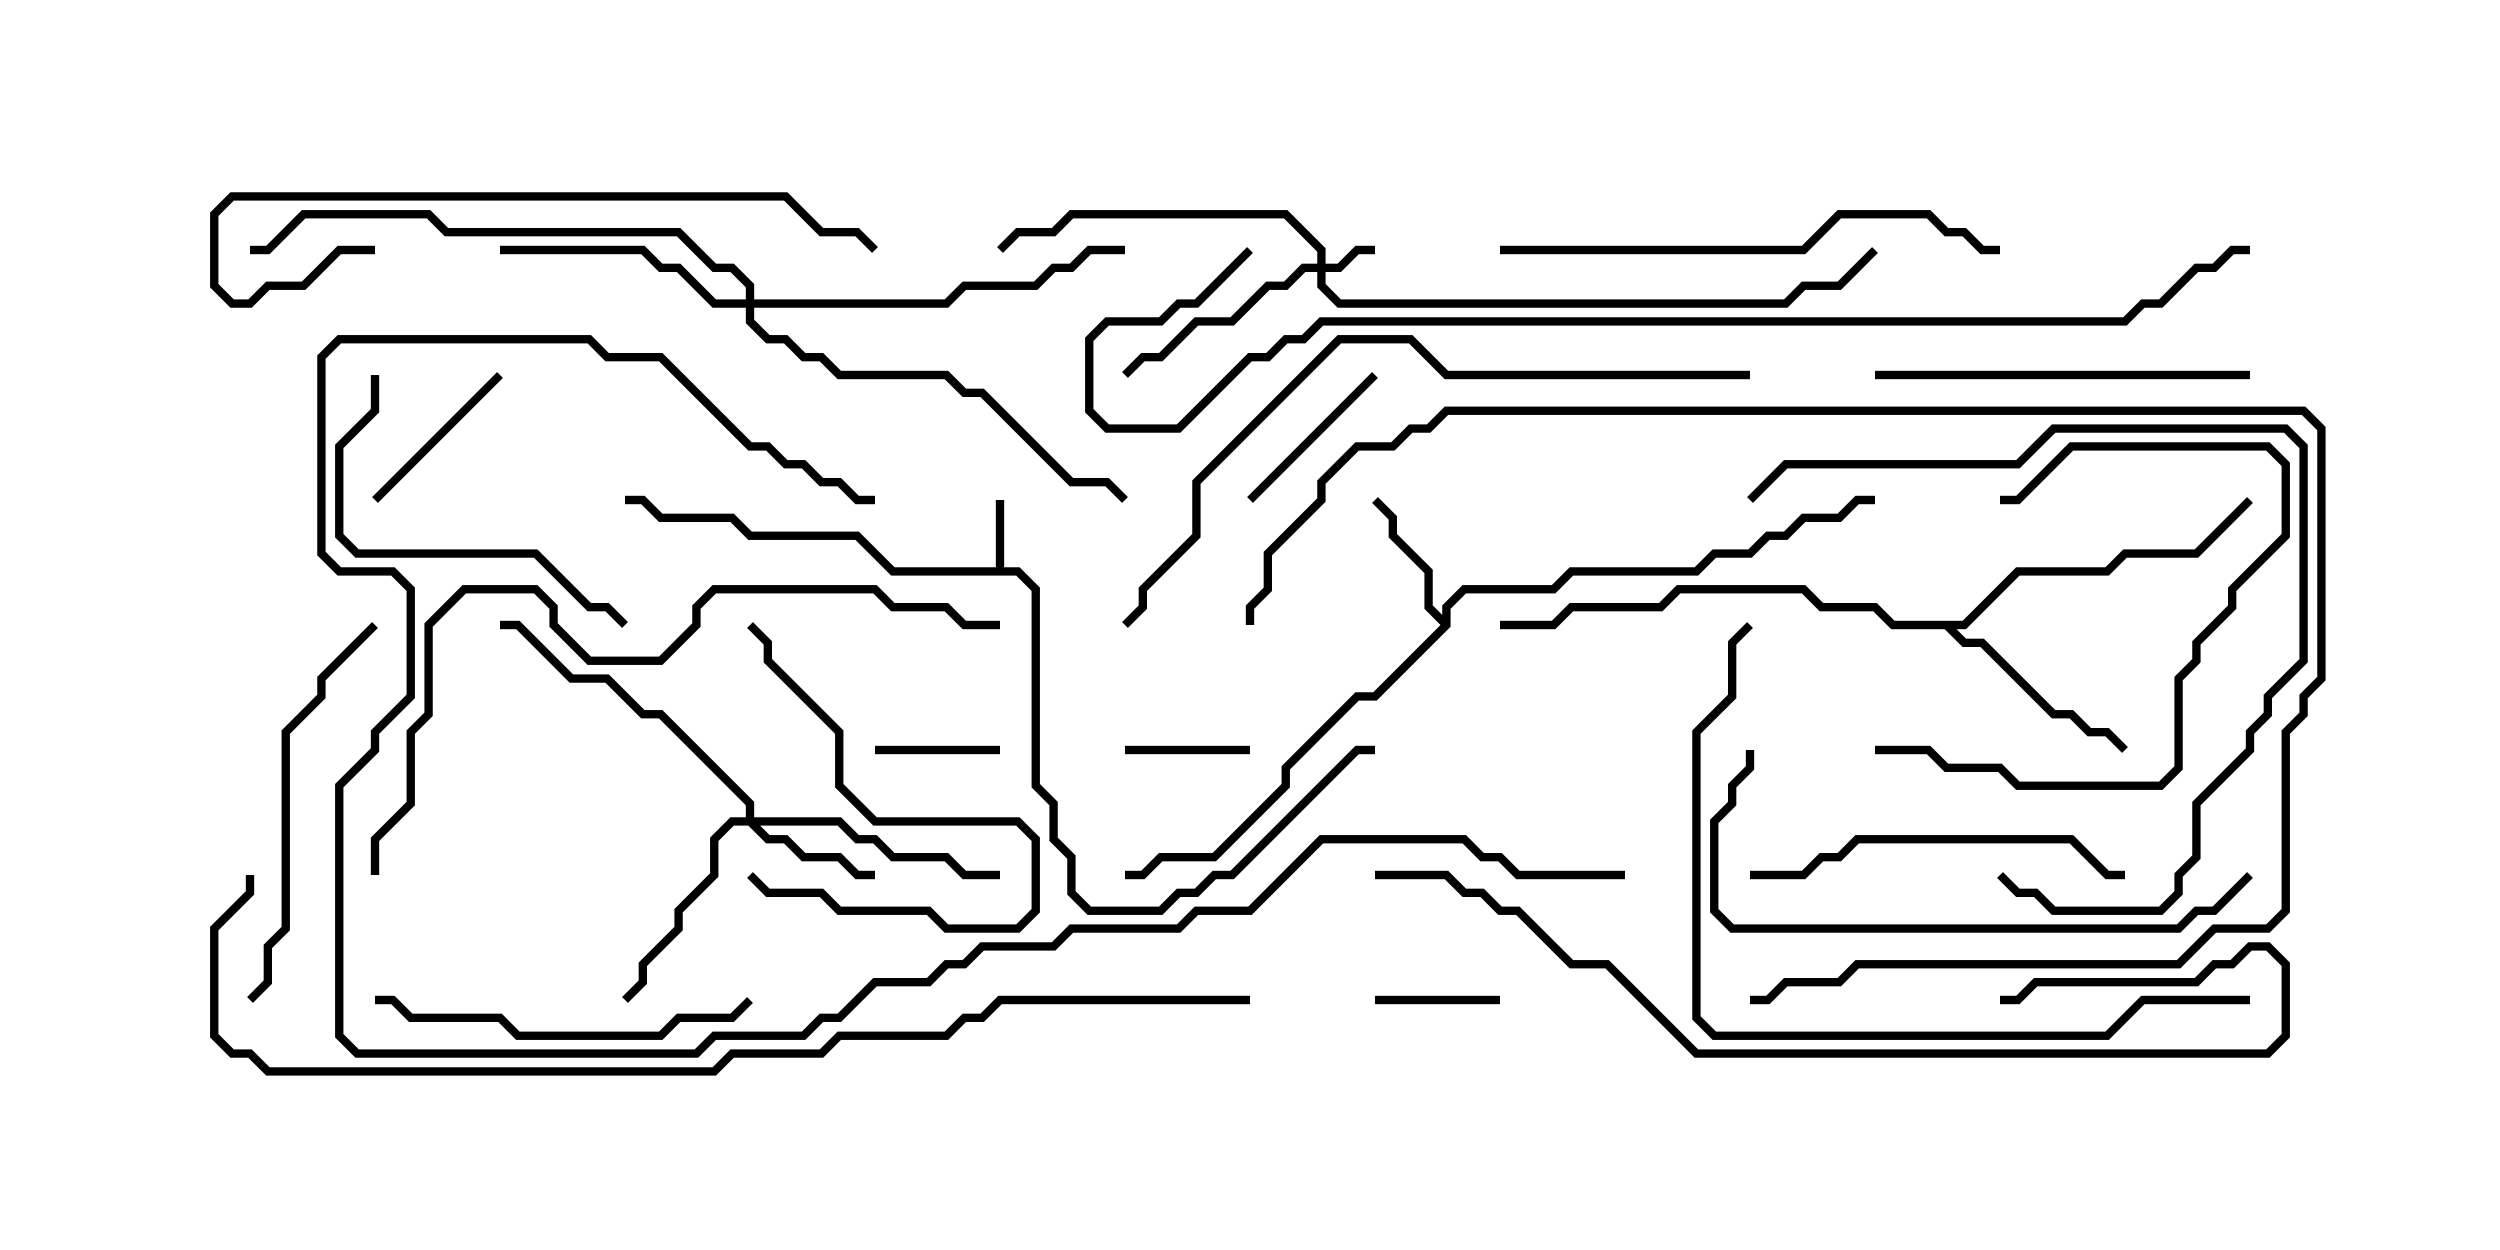 <svg version="1.1" width="30" height="15" xmlns="http://www.w3.org/2000/svg"><path d="M11.95,6.807L11.95,6L12.05,6L12.05,6.807L12.235,6.807L12.479,7.051L12.479,9.408L12.693,9.622L12.693,10.051L12.907,10.265L12.907,10.694L13.092,10.879L13.908,10.879L14.122,10.664L14.336,10.664L14.551,10.45L14.765,10.45L16.265,8.95L16.5,8.95L16.5,9.05L16.306,9.05L14.806,10.55L14.592,10.55L14.378,10.764L14.164,10.764L13.949,10.979L13.051,10.979L12.807,10.735L12.807,10.306L12.593,10.092L12.593,9.664L12.379,9.449L12.379,7.092L12.194,6.907L10.694,6.907L10.265,6.479L8.979,6.479L8.765,6.264L7.908,6.264L7.694,6.05L7.5,6.05L7.5,5.95L7.735,5.95L7.949,6.164L8.806,6.164L9.021,6.379L10.306,6.379L10.735,6.807z" stroke="none"/><path d="M17.307,7.379L17.307,7.265L17.551,7.021L18.622,7.021L18.836,6.807L20.336,6.807L20.551,6.593L20.979,6.593L21.194,6.379L21.408,6.379L21.622,6.164L22.051,6.164L22.265,5.95L22.5,5.95L22.5,6.05L22.306,6.05L22.092,6.264L21.664,6.264L21.449,6.479L21.235,6.479L21.021,6.693L20.592,6.693L20.378,6.907L18.878,6.907L18.664,7.121L17.592,7.121L17.407,7.306L17.407,7.521L16.521,8.407L16.306,8.407L15.479,9.235L15.479,9.449L14.592,10.336L13.949,10.336L13.735,10.55L13.5,10.55L13.5,10.45L13.694,10.45L13.908,10.236L14.551,10.236L15.379,9.408L15.379,9.194L16.265,8.307L16.479,8.307L17.286,7.5L17.093,7.306L17.093,6.878L16.664,6.449L16.664,6.235L16.465,6.035L16.535,5.965L16.764,6.194L16.764,6.408L17.193,6.836L17.193,7.265z" stroke="none"/><path d="M23.551,7.45L24.194,6.807L25.265,6.807L25.479,6.593L26.336,6.593L26.965,5.965L27.035,6.035L26.378,6.693L25.521,6.693L25.306,6.907L24.235,6.907L23.592,7.55L23.478,7.55L23.592,7.664L23.806,7.664L24.664,8.521L24.878,8.521L25.092,8.736L25.306,8.736L25.535,8.965L25.465,9.035L25.265,8.836L25.051,8.836L24.836,8.621L24.622,8.621L23.765,7.764L23.551,7.764L23.336,7.55L22.694,7.55L22.479,7.336L21.836,7.336L21.622,7.121L20.164,7.121L19.949,7.336L18.878,7.336L18.664,7.55L18,7.55L18,7.45L18.622,7.45L18.836,7.236L19.908,7.236L20.122,7.021L21.664,7.021L21.878,7.236L22.521,7.236L22.735,7.45z" stroke="none"/><path d="M15.807,3.164L15.807,3.021L15.408,2.621L12.878,2.621L12.664,2.836L12.235,2.836L12.035,3.035L11.965,2.965L12.194,2.736L12.622,2.736L12.836,2.521L15.449,2.521L15.907,2.979L15.907,3.164L16.051,3.164L16.265,2.95L16.5,2.95L16.5,3.05L16.306,3.05L16.092,3.264L15.907,3.264L15.907,3.408L16.092,3.593L21.408,3.593L21.622,3.379L22.051,3.379L22.465,2.965L22.535,3.035L22.092,3.479L21.664,3.479L21.449,3.693L16.051,3.693L15.807,3.449L15.807,3.264L15.664,3.264L15.449,3.479L15.235,3.479L14.806,3.907L14.378,3.907L13.949,4.336L13.735,4.336L13.535,4.535L13.465,4.465L13.694,4.236L13.908,4.236L14.336,3.807L14.765,3.807L15.194,3.379L15.408,3.379L15.622,3.164z" stroke="none"/><path d="M8.95,9.807L8.95,9.664L7.908,8.621L7.694,8.621L7.265,8.193L6.836,8.193L6.194,7.55L6,7.55L6,7.45L6.235,7.45L6.878,8.093L7.306,8.093L7.735,8.521L7.949,8.521L9.05,9.622L9.05,9.807L10.092,9.807L10.306,10.021L10.521,10.021L10.735,10.236L11.378,10.236L11.592,10.45L12,10.45L12,10.55L11.551,10.55L11.336,10.336L10.694,10.336L10.479,10.121L10.265,10.121L10.051,9.907L9.121,9.907L9.235,10.021L9.449,10.021L9.664,10.236L10.092,10.236L10.306,10.45L10.5,10.45L10.5,10.55L10.265,10.55L10.051,10.336L9.622,10.336L9.408,10.121L9.194,10.121L8.979,9.907L8.806,9.907L8.621,10.092L8.621,10.521L8.193,10.949L8.193,11.164L7.764,11.592L7.764,11.806L7.535,12.035L7.465,11.965L7.664,11.765L7.664,11.551L8.093,11.122L8.093,10.908L8.521,10.479L8.521,10.051L8.765,9.807z" stroke="none"/><path d="M8.95,3.593L8.95,3.449L8.765,3.264L8.551,3.264L8.122,2.836L5.336,2.836L5.122,2.621L3.664,2.621L3.235,3.05L3,3.05L3,2.95L3.194,2.95L3.622,2.521L5.164,2.521L5.378,2.736L8.164,2.736L8.592,3.164L8.806,3.164L9.05,3.408L9.05,3.593L11.336,3.593L11.551,3.379L12.408,3.379L12.622,3.164L12.836,3.164L13.051,2.95L13.5,2.95L13.5,3.05L13.092,3.05L12.878,3.264L12.664,3.264L12.449,3.479L11.592,3.479L11.378,3.693L9.05,3.693L9.05,3.836L9.235,4.021L9.449,4.021L9.664,4.236L9.878,4.236L10.092,4.45L11.378,4.45L11.592,4.664L11.806,4.664L12.878,5.736L13.306,5.736L13.535,5.965L13.465,6.035L13.265,5.836L12.836,5.836L11.765,4.764L11.551,4.764L11.336,4.55L10.051,4.55L9.836,4.336L9.622,4.336L9.408,4.121L9.194,4.121L8.95,3.878L8.95,3.693L8.551,3.693L8.122,3.264L7.908,3.264L7.694,3.05L6,3.05L6,2.95L7.735,2.95L7.949,3.164L8.164,3.164L8.592,3.593z" stroke="none"/><path d="M10.5,9.05L10.5,8.95L12,8.95L12,9.05z" stroke="none"/><path d="M13.5,9.05L13.5,8.95L15,8.95L15,9.05z" stroke="none"/><path d="M16.5,12.05L16.5,11.95L18,11.95L18,12.05z" stroke="none"/><path d="M15.035,6.035L14.965,5.965L16.465,4.465L16.535,4.535z" stroke="none"/><path d="M5.965,4.465L6.035,4.535L4.535,6.035L4.465,5.965z" stroke="none"/><path d="M8.965,10.535L9.035,10.465L9.235,10.664L9.878,10.664L10.092,10.879L11.164,10.879L11.378,11.093L12.194,11.093L12.379,10.908L12.379,10.092L12.194,9.907L10.479,9.907L10.021,9.449L10.021,8.806L9.164,7.949L9.164,7.735L8.965,7.535L9.035,7.465L9.264,7.694L9.264,7.908L10.121,8.765L10.121,9.408L10.521,9.807L12.235,9.807L12.479,10.051L12.479,10.949L12.235,11.193L11.336,11.193L11.122,10.979L10.051,10.979L9.836,10.764L9.194,10.764z" stroke="none"/><path d="M22.5,9.05L22.5,8.95L23.164,8.95L23.378,9.164L24.021,9.164L24.235,9.379L25.908,9.379L26.093,9.194L26.093,8.122L26.307,7.908L26.307,7.694L26.736,7.265L26.736,7.051L27.379,6.408L27.379,5.592L27.194,5.407L24.878,5.407L24.235,6.05L24,6.05L24,5.95L24.194,5.95L24.836,5.307L27.235,5.307L27.479,5.551L27.479,6.449L26.836,7.092L26.836,7.306L26.407,7.735L26.407,7.949L26.193,8.164L26.193,9.235L25.949,9.479L24.194,9.479L23.979,9.264L23.336,9.264L23.122,9.05z" stroke="none"/><path d="M4.45,4.5L4.55,4.5L4.55,4.949L4.121,5.378L4.121,6.408L4.306,6.593L6.449,6.593L7.092,7.236L7.306,7.236L7.535,7.465L7.465,7.535L7.265,7.336L7.051,7.336L6.408,6.693L4.265,6.693L4.021,6.449L4.021,5.336L4.45,4.908z" stroke="none"/><path d="M27,4.45L27,4.55L22.5,4.55L22.5,4.45z" stroke="none"/><path d="M8.965,11.965L9.035,12.035L8.806,12.264L8.164,12.264L7.949,12.479L6.194,12.479L5.979,12.264L4.908,12.264L4.694,12.05L4.5,12.05L4.5,11.95L4.735,11.95L4.949,12.164L6.021,12.164L6.235,12.379L7.908,12.379L8.122,12.164L8.765,12.164z" stroke="none"/><path d="M21,10.55L21,10.45L21.622,10.45L21.836,10.236L22.051,10.236L22.265,10.021L24.878,10.021L25.306,10.45L25.5,10.45L25.5,10.55L25.265,10.55L24.836,10.121L22.306,10.121L22.092,10.336L21.878,10.336L21.664,10.55z" stroke="none"/><path d="M3.035,12.035L2.965,11.965L3.164,11.765L3.164,11.336L3.379,11.122L3.379,8.765L3.807,8.336L3.807,8.122L4.465,7.465L4.535,7.535L3.907,8.164L3.907,8.378L3.479,8.806L3.479,11.164L3.264,11.378L3.264,11.806z" stroke="none"/><path d="M21.035,6.035L20.965,5.965L21.408,5.521L24.194,5.521L24.622,5.093L27.449,5.093L27.693,5.336L27.693,7.949L27.264,8.378L27.264,8.592L27.05,8.806L27.05,9.021L26.407,9.664L26.407,10.306L26.193,10.521L26.193,10.735L25.949,10.979L24.622,10.979L24.408,10.764L24.194,10.764L23.965,10.535L24.035,10.465L24.235,10.664L24.449,10.664L24.664,10.879L25.908,10.879L26.093,10.694L26.093,10.479L26.307,10.265L26.307,9.622L26.95,8.979L26.95,8.765L27.164,8.551L27.164,8.336L27.593,7.908L27.593,5.378L27.408,5.193L24.664,5.193L24.235,5.621L21.449,5.621z" stroke="none"/><path d="M18,3.05L18,2.95L21.622,2.95L22.051,2.521L23.164,2.521L23.378,2.736L23.592,2.736L23.806,2.95L24,2.95L24,3.05L23.765,3.05L23.551,2.836L23.336,2.836L23.122,2.621L22.092,2.621L21.664,3.05z" stroke="none"/><path d="M4.5,2.95L4.5,3.05L4.092,3.05L3.664,3.479L3.235,3.479L3.021,3.693L2.765,3.693L2.521,3.449L2.521,2.551L2.765,2.307L9.449,2.307L9.878,2.736L10.306,2.736L10.535,2.965L10.465,3.035L10.265,2.836L9.836,2.836L9.408,2.407L2.806,2.407L2.621,2.592L2.621,3.408L2.806,3.593L2.979,3.593L3.194,3.379L3.622,3.379L4.051,2.95z" stroke="none"/><path d="M26.965,10.465L27.035,10.535L26.592,10.979L26.378,10.979L26.164,11.193L20.765,11.193L20.521,10.949L20.521,9.836L20.736,9.622L20.736,9.408L20.95,9.194L20.95,9L21.05,9L21.05,9.235L20.836,9.449L20.836,9.664L20.621,9.878L20.621,10.908L20.806,11.093L26.122,11.093L26.336,10.879L26.551,10.879z" stroke="none"/><path d="M21,12.05L21,11.95L21.194,11.95L21.408,11.736L22.051,11.736L22.265,11.521L26.122,11.521L26.551,11.093L27.194,11.093L27.379,10.908L27.379,8.765L27.593,8.551L27.593,8.336L27.807,8.122L27.807,5.164L27.622,4.979L17.378,4.979L17.164,5.193L16.949,5.193L16.735,5.407L16.306,5.407L15.907,5.806L15.907,6.021L15.264,6.664L15.264,7.092L15.05,7.306L15.05,7.5L14.95,7.5L14.95,7.265L15.164,7.051L15.164,6.622L15.807,5.979L15.807,5.765L16.265,5.307L16.694,5.307L16.908,5.093L17.122,5.093L17.336,4.879L27.664,4.879L27.907,5.122L27.907,8.164L27.693,8.378L27.693,8.592L27.479,8.806L27.479,10.949L27.235,11.193L26.592,11.193L26.164,11.621L22.306,11.621L22.092,11.836L21.449,11.836L21.235,12.05z" stroke="none"/><path d="M27,11.95L27,12.05L25.735,12.05L25.306,12.479L20.551,12.479L20.307,12.235L20.307,8.765L20.736,8.336L20.736,7.694L20.965,7.465L21.035,7.535L20.836,7.735L20.836,8.378L20.407,8.806L20.407,12.194L20.592,12.379L25.265,12.379L25.694,11.95z" stroke="none"/><path d="M16.5,10.55L16.5,10.45L17.378,10.45L17.592,10.664L17.806,10.664L18.021,10.879L18.235,10.879L18.878,11.521L19.306,11.521L20.378,12.593L27.194,12.593L27.379,12.408L27.379,11.592L27.194,11.407L27.021,11.407L26.806,11.621L26.592,11.621L26.378,11.836L24.449,11.836L24.235,12.05L24,12.05L24,11.95L24.194,11.95L24.408,11.736L26.336,11.736L26.551,11.521L26.765,11.521L26.979,11.307L27.235,11.307L27.479,11.551L27.479,12.449L27.235,12.693L20.336,12.693L19.265,11.621L18.836,11.621L18.194,10.979L17.979,10.979L17.765,10.764L17.551,10.764L17.336,10.55z" stroke="none"/><path d="M21,4.45L21,4.55L17.336,4.55L16.908,4.121L16.092,4.121L14.407,5.806L14.407,6.449L13.764,7.092L13.764,7.306L13.535,7.535L13.465,7.465L13.664,7.265L13.664,7.051L14.307,6.408L14.307,5.765L16.051,4.021L16.949,4.021L17.378,4.45z" stroke="none"/><path d="M4.55,10.5L4.45,10.5L4.45,10.051L4.879,9.622L4.879,8.765L5.093,8.551L5.093,7.479L5.551,7.021L6.449,7.021L6.693,7.265L6.693,7.479L7.092,7.879L7.908,7.879L8.307,7.479L8.307,7.265L8.551,7.021L10.521,7.021L10.735,7.236L11.378,7.236L11.592,7.45L12,7.45L12,7.55L11.551,7.55L11.336,7.336L10.694,7.336L10.479,7.121L8.592,7.121L8.407,7.306L8.407,7.521L7.949,7.979L7.051,7.979L6.593,7.521L6.593,7.306L6.408,7.121L5.592,7.121L5.193,7.521L5.193,8.592L4.979,8.806L4.979,9.664L4.55,10.092z" stroke="none"/><path d="M19.5,10.45L19.5,10.55L18.194,10.55L17.979,10.336L17.765,10.336L17.551,10.121L15.878,10.121L15.021,10.979L14.378,10.979L14.164,11.193L12.878,11.193L12.664,11.407L11.806,11.407L11.592,11.621L11.378,11.621L11.164,11.836L10.521,11.836L10.092,12.264L9.878,12.264L9.664,12.479L8.592,12.479L8.378,12.693L4.265,12.693L4.021,12.449L4.021,9.408L4.45,8.979L4.45,8.765L4.879,8.336L4.879,7.092L4.694,6.907L4.051,6.907L3.807,6.664L3.807,4.265L4.051,4.021L7.092,4.021L7.306,4.236L7.949,4.236L9.021,5.307L9.235,5.307L9.449,5.521L9.664,5.521L9.878,5.736L10.092,5.736L10.306,5.95L10.5,5.95L10.5,6.05L10.265,6.05L10.051,5.836L9.836,5.836L9.622,5.621L9.408,5.621L9.194,5.407L8.979,5.407L7.908,4.336L7.265,4.336L7.051,4.121L4.092,4.121L3.907,4.306L3.907,6.622L4.092,6.807L4.735,6.807L4.979,7.051L4.979,8.378L4.55,8.806L4.55,9.021L4.121,9.449L4.121,12.408L4.306,12.593L8.336,12.593L8.551,12.379L9.622,12.379L9.836,12.164L10.051,12.164L10.479,11.736L11.122,11.736L11.336,11.521L11.551,11.521L11.765,11.307L12.622,11.307L12.836,11.093L14.122,11.093L14.336,10.879L14.979,10.879L15.836,10.021L17.592,10.021L17.806,10.236L18.021,10.236L18.235,10.45z" stroke="none"/><path d="M14.965,2.965L15.035,3.035L14.378,3.693L14.164,3.693L13.949,3.907L13.306,3.907L13.121,4.092L13.121,4.908L13.306,5.093L14.122,5.093L14.979,4.236L15.194,4.236L15.408,4.021L15.622,4.021L15.836,3.807L25.479,3.807L25.694,3.593L25.908,3.593L26.336,3.164L26.551,3.164L26.765,2.95L27,2.95L27,3.05L26.806,3.05L26.592,3.264L26.378,3.264L25.949,3.693L25.735,3.693L25.521,3.907L15.878,3.907L15.664,4.121L15.449,4.121L15.235,4.336L15.021,4.336L14.164,5.193L13.265,5.193L13.021,4.949L13.021,4.051L13.265,3.807L13.908,3.807L14.122,3.593L14.336,3.593z" stroke="none"/><path d="M15,11.95L15,12.05L12.021,12.05L11.806,12.264L11.592,12.264L11.378,12.479L10.092,12.479L9.878,12.693L8.806,12.693L8.592,12.907L3.194,12.907L2.979,12.693L2.765,12.693L2.521,12.449L2.521,11.122L2.95,10.694L2.95,10.5L3.05,10.5L3.05,10.735L2.621,11.164L2.621,12.408L2.806,12.593L3.021,12.593L3.235,12.807L8.551,12.807L8.765,12.593L9.836,12.593L10.051,12.379L11.336,12.379L11.551,12.164L11.765,12.164L11.979,11.95z" stroke="none"/></svg>